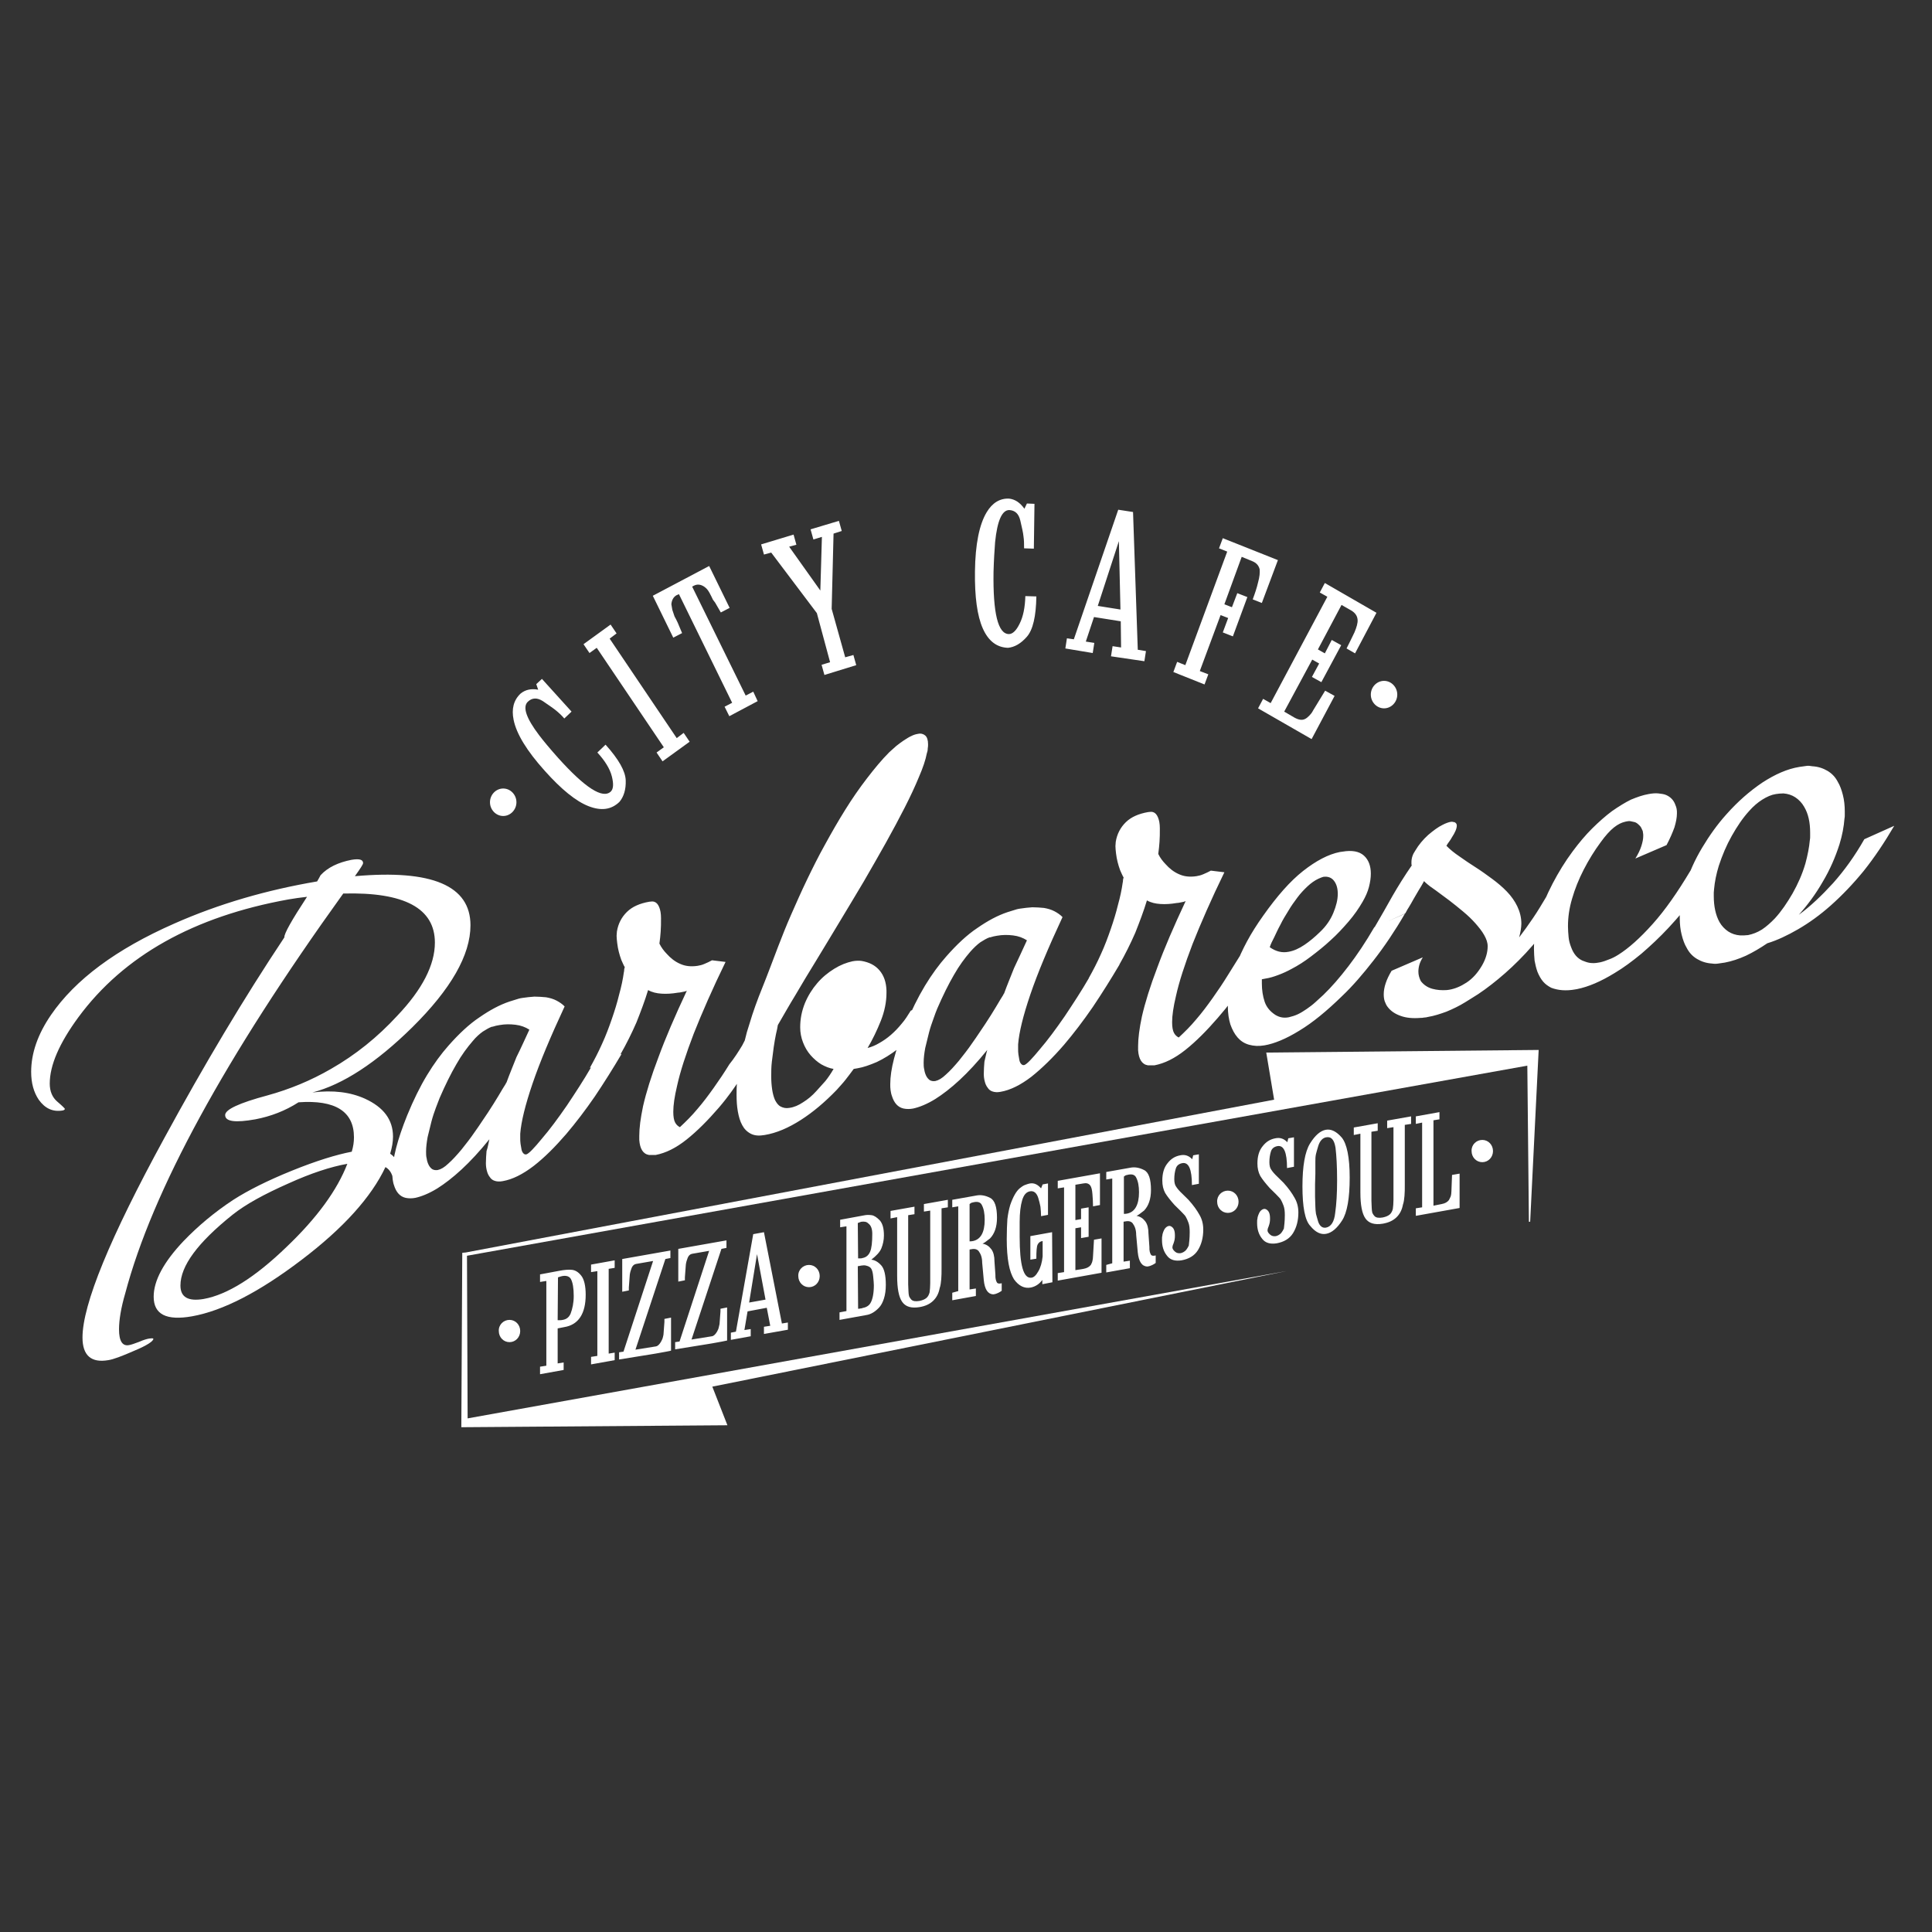 <svg width="124" height="124" viewBox="0 0 124 124" fill="none" xmlns="http://www.w3.org/2000/svg">
<rect x="0" y="0" width="124" height="124" fill="#333333" stroke="none"/>
<path d="M81.495 60.793C81.879 61.066 82.283 61.172 82.707 61.087C83.051 61.024 83.374 60.877 83.718 60.646C84.062 60.415 84.385 60.142 84.709 59.827C85.113 59.449 85.396 59.029 85.578 58.588C85.76 58.147 85.861 57.748 85.861 57.37C85.861 57.013 85.78 56.74 85.618 56.53C85.456 56.32 85.214 56.236 84.931 56.278C84.85 56.299 84.749 56.341 84.607 56.404C84.385 56.509 84.142 56.677 83.92 56.887C83.698 57.097 83.475 57.328 83.273 57.601C83.071 57.874 82.869 58.147 82.687 58.462C82.505 58.756 82.323 59.05 82.182 59.344C82.02 59.638 81.899 59.911 81.778 60.163C81.656 60.394 81.555 60.604 81.495 60.793ZM81.757 60.163C81.232 61.066 80.666 61.969 80.039 62.873C79.413 63.776 78.806 64.595 78.16 65.33C77.452 66.149 76.765 66.842 76.078 67.388C75.391 67.934 74.744 68.249 74.097 68.375C74.016 68.375 73.956 68.375 73.875 68.375C73.814 68.375 73.733 68.375 73.673 68.375C73.289 68.312 73.086 67.976 73.046 67.409V67.136C73.046 66.905 73.066 66.611 73.107 66.296C73.147 65.981 73.208 65.624 73.289 65.246C73.491 64.364 73.814 63.314 74.279 62.096C74.724 60.877 75.33 59.47 76.098 57.832C76.017 57.874 75.916 57.895 75.795 57.916C75.694 57.937 75.593 57.958 75.512 57.958C75.148 58.021 74.805 58.042 74.481 58.021C74.158 58 73.875 57.937 73.612 57.79C73.41 58.462 73.147 59.155 72.864 59.869C72.561 60.562 72.217 61.255 71.833 61.928L69.873 62.788C70.156 62.285 70.418 61.781 70.661 61.234C70.903 60.709 71.106 60.163 71.287 59.638C71.469 59.113 71.631 58.588 71.752 58.084C71.894 57.58 71.995 57.097 72.056 56.656C72.076 56.593 72.076 56.53 72.076 56.488C72.076 56.446 72.096 56.383 72.116 56.32C72.035 56.194 71.975 56.026 71.894 55.858C71.833 55.69 71.773 55.501 71.732 55.333C71.692 55.165 71.651 54.976 71.631 54.787C71.611 54.598 71.591 54.451 71.591 54.304L71.611 54.031C71.692 53.527 71.914 53.107 72.258 52.771C72.601 52.435 73.086 52.225 73.693 52.12C73.834 52.099 73.915 52.099 73.996 52.12C74.138 52.162 74.239 52.267 74.319 52.456C74.4 52.645 74.441 52.876 74.441 53.17C74.441 53.485 74.441 53.779 74.42 54.031C74.4 54.283 74.38 54.535 74.34 54.808C74.461 55.06 74.623 55.27 74.805 55.459C75.047 55.732 75.33 55.963 75.674 56.11C75.997 56.257 76.361 56.299 76.785 56.236C76.927 56.215 77.088 56.173 77.23 56.11C77.392 56.047 77.553 55.963 77.715 55.879L78.584 55.984C77.735 57.727 77.068 59.26 76.543 60.583C76.037 61.907 75.674 63.02 75.472 63.944C75.391 64.28 75.33 64.595 75.29 64.868C75.249 65.141 75.229 65.393 75.229 65.603C75.229 65.918 75.269 66.149 75.35 66.296C75.431 66.443 75.532 66.527 75.653 66.59C76.037 66.233 76.421 65.855 76.785 65.414C77.149 64.994 77.493 64.532 77.836 64.049C78.18 63.566 78.503 63.083 78.827 62.557C79.15 62.032 79.474 61.529 79.797 61.003L81.757 60.163ZM65.911 60.352C65.648 60.184 65.365 60.079 65.022 60.037C64.678 59.995 64.335 59.995 63.991 60.058C63.91 60.079 63.849 60.079 63.769 60.1C63.688 60.121 63.627 60.142 63.546 60.163H63.506C63.324 60.226 63.122 60.352 62.92 60.478C62.718 60.625 62.495 60.835 62.273 61.087C61.929 61.486 61.566 61.969 61.222 62.578C60.878 63.167 60.514 63.902 60.151 64.742C60.09 64.889 60.009 65.099 59.908 65.393C59.807 65.666 59.706 65.96 59.625 66.275C59.544 66.59 59.463 66.926 59.383 67.262C59.322 67.598 59.282 67.913 59.282 68.207C59.282 68.354 59.282 68.501 59.322 68.648C59.342 68.795 59.383 68.921 59.443 69.047C59.504 69.173 59.585 69.257 59.666 69.32C59.767 69.383 59.888 69.404 60.029 69.383C60.231 69.341 60.454 69.215 60.717 68.963C60.979 68.732 61.262 68.417 61.545 68.081C61.828 67.724 62.131 67.346 62.414 66.926C62.718 66.506 62.98 66.086 63.243 65.708C63.506 65.309 63.728 64.952 63.93 64.616C64.132 64.28 64.274 64.028 64.375 63.881C64.395 63.839 64.415 63.818 64.415 63.797C64.436 63.776 64.456 63.755 64.456 63.734C64.638 63.23 64.86 62.705 65.082 62.138C65.365 61.55 65.628 60.961 65.911 60.352ZM88.225 59.512C88.63 58.819 89.014 58.147 89.377 57.496C89.741 56.866 90.146 56.215 90.61 55.543C90.59 55.501 90.59 55.48 90.59 55.438C90.59 55.396 90.59 55.375 90.59 55.333C90.59 55.081 90.671 54.829 90.833 54.598C91.055 54.22 91.338 53.884 91.662 53.59C91.985 53.317 92.288 53.086 92.591 52.939C92.793 52.834 92.975 52.771 93.097 52.75C93.157 52.75 93.198 52.729 93.238 52.75C93.278 52.75 93.319 52.771 93.359 52.771C93.44 52.813 93.501 52.876 93.501 52.981C93.501 53.17 93.4 53.422 93.177 53.758C93.137 53.842 93.076 53.926 93.016 54.01C92.955 54.094 92.894 54.178 92.834 54.283C93.056 54.514 93.339 54.745 93.683 54.976C94.006 55.207 94.35 55.438 94.713 55.669C95.077 55.9 95.421 56.152 95.765 56.404C96.108 56.656 96.432 56.929 96.715 57.223C96.998 57.517 97.22 57.832 97.382 58.168C97.543 58.504 97.644 58.882 97.644 59.281C97.644 59.428 97.624 59.554 97.604 59.701C97.584 59.848 97.543 59.995 97.503 60.163C97.806 59.764 98.109 59.344 98.392 58.924C98.695 58.483 98.978 58 99.281 57.496L101.262 56.635C100.737 57.517 100.211 58.336 99.645 59.092C99.079 59.848 98.513 60.541 97.927 61.172C97.341 61.801 96.755 62.347 96.169 62.831C95.583 63.314 95.017 63.734 94.451 64.07L94.046 64.322C93.642 64.574 93.238 64.763 92.834 64.931C92.43 65.078 92.046 65.204 91.662 65.267C91.581 65.288 91.48 65.309 91.399 65.309C91.318 65.33 91.237 65.33 91.176 65.33C90.671 65.372 90.247 65.33 89.903 65.204C89.539 65.078 89.256 64.889 89.054 64.616C88.973 64.511 88.933 64.406 88.872 64.259C88.832 64.133 88.811 63.986 88.811 63.818C88.811 63.377 88.973 62.873 89.317 62.306L91.318 61.444C91.217 61.612 91.136 61.781 91.096 61.928C91.055 62.075 91.035 62.221 91.035 62.368C91.035 62.578 91.096 62.788 91.197 62.977C91.379 63.209 91.621 63.377 91.924 63.461C92.227 63.545 92.531 63.566 92.854 63.545L93.016 63.524C93.379 63.461 93.743 63.314 94.127 63.062C94.511 62.809 94.835 62.453 95.118 61.969C95.36 61.55 95.482 61.13 95.482 60.73C95.482 60.499 95.401 60.268 95.259 60.016C95.118 59.764 94.916 59.512 94.693 59.26C94.471 59.008 94.208 58.756 93.905 58.504C93.602 58.252 93.319 58.021 93.016 57.79C92.713 57.559 92.43 57.349 92.167 57.16C91.884 56.971 91.662 56.803 91.48 56.635L91.399 56.551C91.298 56.74 91.176 56.95 91.055 57.139C90.934 57.328 90.833 57.538 90.712 57.727C90.61 57.916 90.509 58.084 90.408 58.252C90.307 58.399 90.247 58.546 90.186 58.63L88.225 59.512ZM110.479 54.997C109.954 55.879 109.428 56.698 108.842 57.454C108.276 58.21 107.69 58.903 107.104 59.533C106.518 60.163 105.931 60.709 105.345 61.214C104.759 61.697 104.193 62.117 103.627 62.453C102.738 62.998 101.949 63.335 101.222 63.482L101.101 63.503C100.514 63.608 100.009 63.566 99.564 63.398C99.362 63.293 99.18 63.167 99.039 62.999C98.897 62.831 98.776 62.62 98.675 62.368C98.594 62.138 98.534 61.886 98.493 61.654C98.473 61.403 98.453 61.151 98.453 60.898C98.453 60.583 98.473 60.268 98.534 59.932C98.574 59.596 98.655 59.26 98.756 58.924C98.958 58.189 99.261 57.454 99.645 56.719C100.029 55.984 100.454 55.291 100.939 54.64C101.343 54.094 101.768 53.59 102.192 53.17C102.617 52.75 103.041 52.372 103.466 52.057C103.89 51.763 104.294 51.511 104.678 51.322C105.083 51.154 105.446 51.028 105.81 50.965C106.033 50.923 106.255 50.902 106.437 50.923C106.619 50.944 106.801 50.965 106.942 51.028C107.225 51.154 107.427 51.364 107.528 51.658C107.569 51.742 107.589 51.826 107.609 51.91C107.629 51.994 107.629 52.099 107.629 52.204C107.629 52.477 107.569 52.771 107.468 53.107C107.346 53.443 107.185 53.821 106.962 54.241L104.961 55.102C105.143 54.808 105.264 54.556 105.345 54.304C105.426 54.052 105.467 53.842 105.467 53.653C105.467 53.569 105.467 53.506 105.446 53.422C105.446 53.359 105.426 53.296 105.386 53.233C105.345 53.128 105.285 53.023 105.204 52.96C105.123 52.876 105.042 52.813 104.941 52.771C104.86 52.75 104.759 52.729 104.658 52.708C104.557 52.687 104.456 52.708 104.355 52.729L104.274 52.75C104.092 52.792 103.85 52.897 103.587 53.107C103.324 53.317 103.041 53.632 102.738 54.052C102.334 54.598 101.97 55.186 101.646 55.816C101.323 56.446 101.08 57.055 100.898 57.685C100.716 58.294 100.636 58.882 100.636 59.449C100.636 59.68 100.656 59.911 100.676 60.142C100.696 60.373 100.757 60.583 100.838 60.793C100.999 61.234 101.242 61.508 101.565 61.654C101.727 61.718 101.889 61.781 102.051 61.801C102.212 61.822 102.394 61.822 102.596 61.781L102.718 61.76C102.9 61.718 103.082 61.654 103.284 61.571C103.466 61.508 103.668 61.403 103.87 61.276C104.537 60.856 105.265 60.205 106.073 59.302C106.881 58.399 107.67 57.265 108.498 55.879L110.479 54.997ZM82.91 62.179C82.606 62.347 82.323 62.474 82.04 62.578C81.757 62.684 81.495 62.767 81.212 62.809L80.989 62.852V63.125C80.989 63.545 81.05 63.944 81.171 64.301C81.293 64.658 81.535 64.931 81.859 65.141C82.141 65.309 82.424 65.351 82.728 65.288C82.91 65.246 83.112 65.183 83.294 65.099C83.475 65.015 83.678 64.889 83.86 64.763C84.041 64.637 84.244 64.49 84.425 64.322C84.607 64.154 84.769 64.007 84.931 63.86C85.456 63.356 86.002 62.725 86.548 62.011C87.094 61.297 87.659 60.457 88.205 59.512L90.166 58.651C89.519 59.764 88.852 60.751 88.165 61.633C87.478 62.516 86.811 63.293 86.123 63.944C85.153 64.889 84.264 65.624 83.395 66.149C82.546 66.674 81.778 66.989 81.151 67.094C80.787 67.157 80.464 67.136 80.161 67.052C79.858 66.968 79.615 66.8 79.433 66.59C79.231 66.359 79.09 66.086 78.968 65.75C78.867 65.414 78.806 65.036 78.806 64.595C78.806 64.217 78.847 63.797 78.928 63.356C79.009 62.914 79.15 62.453 79.332 61.949C79.514 61.465 79.757 60.94 80.039 60.415C80.322 59.89 80.666 59.344 81.07 58.777C81.96 57.517 82.808 56.551 83.637 55.9C84.466 55.249 85.254 54.829 86.002 54.682L86.164 54.661C86.77 54.556 87.235 54.64 87.538 54.913C87.841 55.186 87.983 55.585 87.983 56.068C87.983 56.341 87.942 56.614 87.862 56.929C87.781 57.244 87.639 57.559 87.457 57.874C87.215 58.294 86.912 58.735 86.548 59.155C86.184 59.575 85.82 59.974 85.396 60.352C84.991 60.73 84.567 61.066 84.122 61.403C83.738 61.697 83.314 61.969 82.91 62.179ZM47.639 67.094L47.801 66.779C47.882 66.422 47.983 66.065 48.104 65.708C48.327 64.952 48.609 64.175 48.933 63.377C49.256 62.578 49.58 61.697 49.943 60.751C50.186 60.121 50.449 59.449 50.772 58.714C51.096 57.979 51.419 57.244 51.783 56.488C52.147 55.732 52.531 54.955 52.955 54.199C53.38 53.422 53.804 52.687 54.249 51.973C54.693 51.259 55.158 50.587 55.643 49.957C56.128 49.327 56.593 48.76 57.078 48.277C57.22 48.151 57.361 48.025 57.523 47.878C57.685 47.752 57.846 47.626 58.008 47.521C58.17 47.416 58.331 47.311 58.473 47.248C58.635 47.164 58.776 47.122 58.918 47.101C59.1 47.059 59.261 47.101 59.383 47.206C59.504 47.311 59.565 47.5 59.565 47.773C59.565 47.836 59.565 47.941 59.544 48.046C59.544 48.151 59.524 48.256 59.484 48.361C59.403 48.781 59.241 49.264 58.978 49.873C58.736 50.461 58.433 51.112 58.069 51.826C57.705 52.54 57.301 53.296 56.856 54.094C56.411 54.892 55.926 55.732 55.441 56.572C54.936 57.412 54.431 58.273 53.905 59.134C53.38 59.995 52.874 60.856 52.369 61.675C51.904 62.431 51.459 63.167 51.055 63.86C50.631 64.553 50.267 65.204 49.923 65.792C49.903 65.939 49.863 66.128 49.802 66.38C49.761 66.611 49.701 66.884 49.66 67.199C49.62 67.493 49.58 67.808 49.539 68.144C49.499 68.48 49.499 68.795 49.499 69.089C49.499 69.383 49.519 69.656 49.559 69.929C49.6 70.202 49.66 70.412 49.741 70.601C49.842 70.79 49.943 70.937 50.105 71.021C50.267 71.105 50.449 71.147 50.671 71.105C50.974 71.063 51.257 70.937 51.54 70.748C51.843 70.559 52.126 70.328 52.389 70.034C52.49 69.929 52.591 69.803 52.692 69.698C52.793 69.593 52.874 69.488 52.975 69.383C53.056 69.278 53.157 69.152 53.238 69.026C53.319 68.9 53.42 68.753 53.501 68.606C53.238 68.564 52.975 68.459 52.712 68.312C52.47 68.165 52.227 67.955 52.025 67.724C51.823 67.493 51.661 67.22 51.54 66.905C51.419 66.59 51.358 66.275 51.358 65.939C51.358 65.393 51.459 64.889 51.661 64.385C51.864 63.902 52.126 63.482 52.45 63.104C52.773 62.725 53.137 62.431 53.541 62.179C53.946 61.928 54.33 61.781 54.714 61.697C54.936 61.654 55.138 61.654 55.3 61.675C55.785 61.76 56.169 61.949 56.452 62.285C56.735 62.62 56.876 63.041 56.896 63.566V63.734C56.896 64.301 56.775 64.91 56.533 65.519C56.29 66.128 56.007 66.716 55.684 67.262C55.926 67.199 56.189 67.094 56.432 66.947C56.694 66.8 56.937 66.632 57.179 66.422C57.422 66.212 57.644 65.981 57.867 65.708C58.089 65.456 58.271 65.162 58.453 64.868L60.413 64.007C59.969 64.763 59.504 65.414 59.039 65.96C58.574 66.506 58.089 66.947 57.624 67.325C57.159 67.682 56.715 67.955 56.27 68.165C55.825 68.354 55.421 68.501 55.037 68.564L54.794 68.606C54.612 68.858 54.431 69.089 54.269 69.299C54.107 69.509 53.905 69.719 53.703 69.95C52.955 70.727 52.187 71.378 51.399 71.882C50.61 72.386 49.842 72.722 49.074 72.848C48.711 72.911 48.428 72.89 48.185 72.764C47.942 72.638 47.761 72.449 47.639 72.218C47.498 71.966 47.417 71.672 47.356 71.336C47.296 71 47.275 70.643 47.275 70.286C47.275 70.034 47.275 69.761 47.296 69.509H47.316V69.53C47.174 69.74 46.79 70.328 46.144 71.084C45.436 71.903 44.749 72.596 44.062 73.142C43.374 73.688 42.728 74.003 42.081 74.129C42 74.129 41.939 74.129 41.858 74.129C41.798 74.129 41.717 74.129 41.656 74.129C41.272 74.066 41.07 73.73 41.03 73.163V72.89C41.03 72.659 41.05 72.365 41.09 72.05C41.131 71.735 41.191 71.399 41.272 71C41.474 70.118 41.798 69.068 42.263 67.85C42.708 66.632 43.314 65.225 44.082 63.587C44.001 63.629 43.9 63.65 43.779 63.671C43.678 63.692 43.577 63.713 43.496 63.713C43.132 63.776 42.788 63.797 42.465 63.776C42.142 63.755 41.858 63.692 41.596 63.545C41.394 64.217 41.131 64.91 40.848 65.624C40.545 66.317 40.201 67.01 39.817 67.682L37.856 68.543C38.139 68.039 38.402 67.535 38.645 66.989C38.887 66.464 39.09 65.918 39.271 65.393C39.453 64.868 39.615 64.343 39.736 63.839C39.878 63.335 39.979 62.852 40.039 62.41C40.06 62.347 40.06 62.285 40.06 62.242C40.06 62.2 40.08 62.138 40.1 62.075C40.019 61.949 39.959 61.781 39.878 61.612C39.817 61.444 39.757 61.255 39.716 61.087C39.676 60.919 39.635 60.73 39.615 60.541C39.595 60.352 39.575 60.205 39.575 60.058L39.595 59.785C39.676 59.281 39.898 58.861 40.242 58.525C40.585 58.189 41.07 57.979 41.677 57.874C41.818 57.853 41.899 57.853 41.98 57.874C42.121 57.916 42.222 58.021 42.303 58.21C42.384 58.399 42.425 58.63 42.425 58.924C42.425 59.239 42.425 59.533 42.404 59.785C42.384 60.037 42.364 60.289 42.323 60.562C42.445 60.814 42.606 61.024 42.788 61.214C43.031 61.486 43.314 61.718 43.657 61.864C43.981 62.011 44.345 62.053 44.769 61.99C44.911 61.969 45.072 61.928 45.214 61.864C45.376 61.801 45.537 61.718 45.699 61.633L46.568 61.739C45.719 63.482 45.052 65.015 44.527 66.338C44.021 67.661 43.657 68.774 43.455 69.698C43.374 70.034 43.314 70.349 43.273 70.622C43.233 70.895 43.213 71.147 43.213 71.357C43.213 71.672 43.253 71.903 43.334 72.05C43.415 72.197 43.516 72.281 43.637 72.344C44.021 71.987 44.405 71.609 44.769 71.168C45.133 70.748 45.477 70.286 45.82 69.803C46.164 69.32 46.487 68.837 46.81 68.312C47.134 67.913 47.397 67.493 47.639 67.094ZM33.976 66.086C33.713 65.918 33.43 65.813 33.086 65.771C32.743 65.729 32.399 65.729 32.056 65.792C31.975 65.813 31.914 65.813 31.833 65.834C31.752 65.855 31.692 65.876 31.611 65.897H31.57C31.389 65.96 31.186 66.086 30.984 66.212C30.782 66.359 30.56 66.548 30.338 66.821C29.994 67.22 29.63 67.703 29.287 68.312C28.943 68.9 28.579 69.635 28.215 70.475C28.155 70.622 28.074 70.832 27.973 71.105C27.872 71.378 27.771 71.672 27.69 71.987C27.609 72.302 27.528 72.638 27.447 72.974C27.387 73.31 27.346 73.625 27.346 73.919C27.346 74.066 27.346 74.213 27.387 74.36C27.407 74.507 27.447 74.633 27.508 74.759C27.569 74.885 27.649 74.969 27.73 75.032C27.831 75.095 27.953 75.116 28.094 75.095C28.296 75.053 28.518 74.927 28.781 74.675C29.044 74.444 29.327 74.129 29.61 73.793C29.893 73.436 30.196 73.058 30.479 72.638C30.782 72.218 31.045 71.798 31.308 71.42C31.57 71.021 31.793 70.664 31.995 70.328C32.197 69.992 32.339 69.74 32.44 69.593C32.46 69.551 32.48 69.53 32.48 69.509C32.5 69.488 32.52 69.467 32.52 69.446C32.702 68.942 32.925 68.417 33.147 67.85C33.43 67.283 33.693 66.695 33.976 66.086ZM22.293 74.696C21.222 74.885 19.948 75.305 18.513 75.956C16.997 76.628 15.785 77.279 14.916 77.972C12.692 79.757 11.581 81.249 11.581 82.509C11.581 83.265 12.086 83.538 13.076 83.37C14.592 83.097 16.371 81.984 18.392 80.03C20.353 78.161 21.646 76.376 22.293 74.696ZM25.709 75.41C25.709 75.893 25.608 76.166 25.406 76.208C25.325 76.229 25.285 76.124 25.264 75.893C25.224 75.41 25.042 75.074 24.739 74.906C23.829 76.838 22.03 78.833 19.342 80.871C16.634 82.929 14.309 84.126 12.329 84.483C10.671 84.777 9.863 84.357 9.863 83.223C9.863 82.194 10.509 80.996 11.783 79.652C12.713 78.686 13.764 77.804 14.976 77.006C15.926 76.397 17.179 75.767 18.736 75.137C20.292 74.507 21.586 74.108 22.576 73.919C22.677 73.583 22.718 73.289 22.718 72.995C22.718 71.336 21.525 70.58 19.16 70.748C18.311 71.294 17.381 71.651 16.391 71.84C15.098 72.071 14.451 71.987 14.451 71.567C14.451 71.21 15.36 70.79 17.159 70.307C18.614 69.908 19.969 69.341 21.242 68.606C22.819 67.703 24.233 66.569 25.507 65.183C27.104 63.503 27.912 61.928 27.912 60.499C27.912 58.294 25.951 57.244 22.03 57.349C14.431 67.913 9.782 76.439 8.043 82.992C7.76 83.958 7.639 84.735 7.639 85.323C7.639 86.079 7.862 86.415 8.286 86.331C8.427 86.31 8.65 86.226 8.933 86.121C9.216 85.995 9.438 85.932 9.58 85.911C9.761 85.89 9.842 85.89 9.842 85.932C9.842 86.079 9.438 86.352 8.63 86.688C7.821 87.045 7.255 87.255 6.952 87.297C5.861 87.486 5.295 87.003 5.295 85.848C5.295 83.727 7.053 79.442 10.55 73.037C13.097 68.354 15.664 64.049 18.251 60.163C18.23 59.932 18.715 59.071 19.706 57.559C19.302 57.601 18.898 57.664 18.513 57.727C12.45 58.819 7.942 61.34 5.032 65.288C3.799 66.968 3.193 68.375 3.193 69.551C3.193 70.034 3.354 70.433 3.678 70.706C4.001 70.979 4.163 71.147 4.163 71.168C4.163 71.21 4.122 71.252 4.021 71.273C3.395 71.378 2.889 71.147 2.485 70.58C2.162 70.097 2 69.509 2 68.795C2 67.598 2.424 66.38 3.273 65.141C4.83 62.873 7.457 60.919 11.176 59.281C14.067 58 17.139 57.118 20.353 56.572C20.434 56.446 20.494 56.32 20.575 56.173C21.04 55.669 21.707 55.354 22.556 55.186C23.061 55.102 23.304 55.165 23.304 55.396C23.304 55.48 23.122 55.753 22.778 56.236C27.73 55.795 30.196 56.845 30.196 59.386C30.196 61.297 28.943 63.482 26.457 65.939C24.132 68.228 21.99 69.614 20.05 70.118C21.384 69.95 22.495 70.097 23.425 70.517C24.617 71.063 25.224 71.861 25.224 72.953C25.224 73.289 25.163 73.646 25.042 74.045C25.487 74.36 25.709 74.801 25.709 75.41ZM31.409 73.121C30.782 73.898 30.176 74.549 29.63 75.053C29.064 75.578 28.539 75.977 28.074 76.271C27.528 76.607 27.043 76.796 26.659 76.88C26.437 76.922 26.235 76.922 26.032 76.88C25.669 76.796 25.426 76.523 25.285 76.061C25.244 75.956 25.224 75.83 25.204 75.704C25.183 75.578 25.183 75.452 25.183 75.305C25.183 74.381 25.507 73.142 26.133 71.588C26.538 70.601 26.962 69.74 27.407 69.005C27.852 68.27 28.316 67.64 28.781 67.115C29.448 66.359 30.115 65.729 30.782 65.288C31.449 64.826 32.076 64.49 32.702 64.28C32.844 64.238 32.965 64.196 33.107 64.154C33.228 64.112 33.369 64.07 33.531 64.049C33.794 64.007 34.036 63.986 34.299 63.965C34.562 63.965 34.804 63.986 35.047 64.007C35.29 64.049 35.512 64.112 35.714 64.217C35.916 64.322 36.098 64.448 36.239 64.595C35.33 66.548 34.643 68.186 34.178 69.551C33.713 70.916 33.45 71.987 33.39 72.764C33.39 72.806 33.39 72.848 33.39 72.89C33.39 72.932 33.39 72.995 33.39 73.058C33.39 73.163 33.39 73.289 33.41 73.415C33.43 73.541 33.45 73.646 33.471 73.772C33.491 73.877 33.531 73.961 33.592 74.024C33.652 74.087 33.713 74.108 33.794 74.087C33.855 74.066 33.976 73.982 34.158 73.793C34.34 73.604 34.542 73.373 34.764 73.1C35.29 72.491 35.815 71.777 36.381 70.958C36.927 70.139 37.452 69.341 37.937 68.501L39.898 67.64C39.352 68.564 38.786 69.467 38.18 70.37C37.574 71.252 36.947 72.071 36.341 72.785C35.633 73.604 34.946 74.297 34.239 74.843C33.551 75.368 32.884 75.704 32.258 75.809C32.056 75.851 31.874 75.83 31.752 75.788C31.611 75.746 31.51 75.662 31.429 75.536C31.348 75.431 31.288 75.305 31.247 75.137C31.207 74.99 31.186 74.822 31.186 74.654C31.186 74.381 31.207 74.129 31.227 73.877C31.308 73.646 31.348 73.394 31.409 73.121ZM113.976 50.965C113.693 51.007 113.41 51.133 113.107 51.322C112.804 51.511 112.521 51.763 112.278 52.036C111.854 52.498 111.49 53.044 111.146 53.653C110.803 54.262 110.54 54.892 110.318 55.564C110.156 56.089 110.055 56.593 110.014 57.055C110.014 57.139 109.994 57.202 109.994 57.286C109.994 57.37 109.994 57.433 109.994 57.517C109.994 58.168 110.115 58.735 110.358 59.176C110.499 59.428 110.702 59.638 110.924 59.785C111.146 59.932 111.409 60.016 111.692 60.037C111.874 60.037 112.036 60.037 112.197 60.016C112.5 59.953 112.783 59.848 113.087 59.659C113.37 59.47 113.653 59.218 113.915 58.945C114.34 58.483 114.704 57.937 115.047 57.349C115.391 56.74 115.674 56.11 115.876 55.417C116.017 54.892 116.118 54.388 116.159 53.926C116.179 53.842 116.179 53.758 116.179 53.674C116.179 53.59 116.179 53.506 116.179 53.443C116.179 52.771 116.058 52.225 115.795 51.784C115.654 51.532 115.451 51.322 115.229 51.175C115.007 51.028 114.744 50.944 114.461 50.923C114.279 50.923 114.117 50.944 113.976 50.965ZM121.576 53.002C120.949 54.073 120.302 55.039 119.615 55.9C118.928 56.74 118.221 57.475 117.513 58.105C116.806 58.735 116.098 59.239 115.411 59.638C114.724 60.037 114.057 60.352 113.43 60.541C112.965 60.856 112.5 61.13 112.056 61.34C111.591 61.55 111.146 61.697 110.702 61.781C110.56 61.801 110.398 61.822 110.277 61.843C110.156 61.864 110.014 61.864 109.893 61.843C109.529 61.822 109.206 61.718 108.923 61.55C108.64 61.382 108.418 61.151 108.256 60.835C108.114 60.604 108.013 60.31 107.933 59.995C107.852 59.68 107.811 59.323 107.811 58.924C107.811 58.84 107.811 58.777 107.811 58.693C107.811 58.609 107.811 58.525 107.831 58.462C107.852 58.21 107.892 57.937 107.953 57.664C108.013 57.391 108.094 57.097 108.175 56.803C108.418 55.984 108.781 55.186 109.246 54.409C109.711 53.632 110.217 52.918 110.803 52.267C111.53 51.448 112.298 50.776 113.107 50.23C113.915 49.705 114.704 49.348 115.492 49.222C115.654 49.201 115.795 49.18 115.937 49.159C116.058 49.138 116.199 49.159 116.321 49.18C116.684 49.201 117.008 49.306 117.291 49.474C117.574 49.642 117.796 49.873 117.958 50.188C118.099 50.419 118.2 50.713 118.281 51.028C118.362 51.343 118.402 51.7 118.402 52.078C118.402 52.162 118.402 52.225 118.402 52.309C118.402 52.393 118.402 52.456 118.382 52.54C118.342 53.065 118.241 53.611 118.059 54.199C117.796 55.018 117.452 55.816 116.988 56.593C116.543 57.37 116.017 58.084 115.451 58.714C116.199 58.168 116.927 57.475 117.655 56.677C118.382 55.858 119.049 54.934 119.656 53.863L121.576 53.002ZM63.364 67.388C62.738 68.165 62.131 68.816 61.586 69.32C61.02 69.845 60.494 70.244 60.029 70.538C59.484 70.874 58.998 71.063 58.614 71.147C58.392 71.189 58.19 71.189 57.988 71.147C57.624 71.063 57.382 70.79 57.24 70.328C57.2 70.223 57.179 70.097 57.159 69.971C57.139 69.845 57.139 69.719 57.139 69.572C57.139 68.648 57.462 67.409 58.089 65.855C58.493 64.868 58.918 64.007 59.362 63.272C59.807 62.536 60.272 61.907 60.737 61.382C61.404 60.625 62.071 59.995 62.738 59.554C63.405 59.092 64.031 58.756 64.658 58.546C64.799 58.504 64.921 58.462 65.062 58.42C65.183 58.378 65.325 58.336 65.487 58.315C65.749 58.273 65.992 58.252 66.255 58.231C66.517 58.231 66.76 58.252 67.003 58.273C67.245 58.315 67.467 58.378 67.67 58.483C67.872 58.588 68.054 58.714 68.195 58.861C67.285 60.814 66.598 62.453 66.133 63.818C65.668 65.183 65.406 66.254 65.345 67.031C65.345 67.073 65.345 67.115 65.345 67.157C65.345 67.199 65.345 67.262 65.345 67.325C65.345 67.43 65.345 67.556 65.365 67.682C65.386 67.808 65.406 67.913 65.426 68.039C65.446 68.144 65.487 68.228 65.547 68.291C65.608 68.354 65.669 68.375 65.749 68.354C65.81 68.333 65.931 68.249 66.113 68.06C66.295 67.871 66.497 67.64 66.72 67.367C67.245 66.758 67.771 66.044 68.337 65.225C68.882 64.406 69.408 63.608 69.893 62.767L71.853 61.907C71.308 62.831 70.742 63.734 70.135 64.637C69.529 65.519 68.903 66.338 68.296 67.052C67.589 67.871 66.881 68.564 66.194 69.11C65.507 69.635 64.84 69.971 64.213 70.076C64.011 70.118 63.829 70.097 63.708 70.055C63.566 70.013 63.465 69.929 63.385 69.803C63.304 69.698 63.243 69.572 63.203 69.404C63.162 69.257 63.142 69.089 63.142 68.921C63.142 68.648 63.162 68.396 63.182 68.144C63.243 67.913 63.283 67.661 63.364 67.388Z" fill="white"/>
<path d="M29.669 80.408L30.114 80.366L29.892 80.387L81.776 70.58L81.271 67.556L98.755 67.388L98.209 78.413H98.128L98.027 68.396L29.972 80.597L30.013 91.035L82.544 81.584L45.718 88.998L46.688 91.476L29.609 91.602L29.669 80.408Z" fill="white"/>
<path d="M90.871 72.134V71.651L92.387 71.378V71.84L92.003 71.903V77.384L92.528 77.279C92.751 77.237 92.892 77.153 92.993 77.027C93.033 76.943 93.074 76.88 93.114 76.775C93.135 76.691 93.155 76.586 93.155 76.46L93.195 75.41L93.68 75.326V77.531L90.871 78.035V77.552L91.275 77.489V72.05L90.871 72.134ZM88.021 72.638V76.418C88.021 76.67 88.021 76.901 88.021 77.069C88.021 77.237 88.041 77.405 88.041 77.552C88.041 77.657 88.061 77.762 88.081 77.846C88.122 77.93 88.162 77.993 88.223 78.056C88.324 78.161 88.506 78.182 88.748 78.14C88.951 78.098 89.092 78.035 89.193 77.951C89.294 77.867 89.355 77.741 89.395 77.594C89.415 77.447 89.436 77.237 89.436 77.006V76.166V72.344L89.031 72.407V71.924L90.567 71.651V72.134L90.163 72.197V76.019C90.163 76.292 90.163 76.544 90.143 76.754C90.123 76.964 90.103 77.153 90.042 77.321C89.981 77.657 89.84 77.93 89.618 78.14C89.395 78.35 89.112 78.476 88.748 78.539C88.223 78.623 87.859 78.518 87.637 78.203C87.414 77.888 87.313 77.321 87.313 76.544V72.764L86.889 72.848V72.365L88.425 72.092V72.575L88.021 72.638ZM84.403 76.019C84.403 76.313 84.403 76.586 84.403 76.796C84.403 77.027 84.423 77.237 84.423 77.447C84.423 77.594 84.443 77.762 84.463 77.909C84.504 78.056 84.544 78.224 84.605 78.413C84.706 78.707 84.888 78.833 85.11 78.791C85.434 78.728 85.636 78.413 85.696 77.846C85.777 77.279 85.818 76.586 85.818 75.746C85.818 74.864 85.777 74.171 85.717 73.667C85.636 73.163 85.454 72.932 85.11 72.995C84.888 73.037 84.706 73.226 84.605 73.562C84.544 73.751 84.504 73.919 84.463 74.066C84.423 74.234 84.423 74.402 84.423 74.57C84.423 74.843 84.423 75.095 84.423 75.326C84.423 75.578 84.403 75.788 84.403 76.019ZM83.594 76.145C83.594 74.843 83.756 73.919 84.079 73.394C84.403 72.869 84.746 72.575 85.09 72.512C85.434 72.449 85.777 72.617 86.121 73.016C86.444 73.415 86.626 74.276 86.626 75.578C86.626 76.901 86.465 77.825 86.141 78.329C85.818 78.833 85.474 79.127 85.11 79.19C84.767 79.253 84.423 79.085 84.1 78.686C83.756 78.329 83.594 77.468 83.594 76.145ZM82.463 77.993C82.463 77.741 82.442 77.552 82.382 77.384C82.321 77.216 82.26 77.09 82.2 76.985C82.18 76.943 82.119 76.88 82.018 76.775C81.917 76.67 81.876 76.628 81.876 76.628L81.492 76.25C81.23 75.956 81.027 75.704 80.886 75.473C80.765 75.242 80.704 74.99 80.704 74.675C80.704 74.234 80.805 73.856 81.027 73.583C81.25 73.289 81.513 73.121 81.856 73.058C82.159 72.995 82.402 73.079 82.624 73.31L82.685 73.058L83.049 72.995V74.885L82.604 74.969C82.604 73.961 82.402 73.478 81.977 73.562C81.775 73.604 81.634 73.709 81.573 73.898C81.513 74.087 81.472 74.318 81.472 74.591C81.472 74.801 81.513 74.969 81.593 75.074C81.674 75.2 81.796 75.347 81.998 75.536L82.382 75.914C82.705 76.271 82.927 76.586 83.089 76.88C83.251 77.153 83.332 77.468 83.332 77.825C83.332 78.35 83.21 78.791 82.988 79.148C82.766 79.505 82.402 79.715 81.937 79.799C81.533 79.862 81.209 79.778 81.007 79.505C80.785 79.232 80.684 78.896 80.684 78.497C80.684 78.371 80.684 78.287 80.704 78.224C80.704 78.161 80.724 78.077 80.765 77.972C80.805 77.867 80.846 77.783 80.906 77.72C80.967 77.657 81.027 77.615 81.108 77.594C81.209 77.573 81.29 77.615 81.391 77.72C81.472 77.825 81.513 77.972 81.513 78.182C81.513 78.287 81.513 78.371 81.492 78.476C81.472 78.56 81.452 78.644 81.411 78.749L81.391 78.791L81.371 78.854L81.351 78.959C81.351 79.064 81.411 79.148 81.533 79.253C81.634 79.337 81.755 79.358 81.897 79.337C81.957 79.316 82.038 79.295 82.119 79.232C82.2 79.19 82.301 79.064 82.402 78.854C82.422 78.686 82.463 78.392 82.463 77.993ZM76.358 79.085C76.358 78.833 76.338 78.644 76.278 78.476C76.217 78.308 76.156 78.182 76.096 78.077C76.075 78.035 76.015 77.972 75.914 77.867C75.813 77.762 75.772 77.72 75.772 77.72L75.388 77.342C75.125 77.048 74.923 76.796 74.782 76.565C74.66 76.334 74.6 76.082 74.6 75.767C74.6 75.326 74.701 74.948 74.923 74.675C75.146 74.381 75.408 74.213 75.752 74.15C76.055 74.087 76.298 74.171 76.52 74.402L76.581 74.15L76.945 74.087V75.977L76.5 76.061C76.5 75.053 76.298 74.57 75.873 74.654C75.671 74.696 75.53 74.801 75.469 74.99C75.408 75.179 75.368 75.41 75.368 75.683C75.368 75.893 75.408 76.061 75.489 76.166C75.57 76.292 75.691 76.439 75.894 76.628L76.278 77.006C76.601 77.363 76.823 77.678 76.985 77.972C77.147 78.245 77.228 78.56 77.228 78.917C77.228 79.442 77.106 79.883 76.884 80.24C76.662 80.597 76.298 80.807 75.833 80.891C75.429 80.954 75.105 80.87 74.903 80.597C74.681 80.324 74.58 79.988 74.58 79.589C74.58 79.463 74.58 79.379 74.6 79.316C74.6 79.253 74.62 79.169 74.66 79.064C74.701 78.959 74.741 78.875 74.802 78.812C74.863 78.749 74.923 78.707 75.004 78.686C75.105 78.665 75.186 78.707 75.287 78.812C75.368 78.917 75.408 79.064 75.408 79.274C75.408 79.379 75.408 79.463 75.388 79.568C75.368 79.652 75.348 79.736 75.307 79.841L75.287 79.883L75.267 79.946L75.247 80.051C75.247 80.156 75.307 80.24 75.429 80.345C75.53 80.429 75.651 80.45 75.792 80.429C75.853 80.408 75.934 80.387 76.015 80.324C76.096 80.282 76.197 80.156 76.298 79.946C76.318 79.778 76.358 79.484 76.358 79.085ZM73.104 76.523C73.104 76.124 73.044 75.809 72.922 75.578C72.841 75.41 72.68 75.347 72.437 75.389C72.377 75.41 72.316 75.41 72.255 75.431C72.195 75.473 72.154 75.494 72.134 75.515V77.909C72.195 77.909 72.255 77.909 72.356 77.888C72.841 77.783 73.104 77.321 73.104 76.523ZM71.386 81.08V75.641L71.002 75.704V75.221L72.538 74.948C72.841 74.885 73.145 74.948 73.428 75.095C73.731 75.242 73.872 75.683 73.872 76.376C73.872 76.964 73.711 77.405 73.428 77.699L73.124 77.93C73.064 77.972 73.003 78.014 72.942 78.035C73.185 78.077 73.367 78.203 73.508 78.392C73.65 78.581 73.711 78.854 73.711 79.169L73.771 80.03C73.771 80.156 73.771 80.24 73.791 80.324C73.812 80.408 73.832 80.471 73.872 80.534C73.913 80.597 74.014 80.618 74.175 80.576V81.059C74.034 81.164 73.892 81.227 73.751 81.269C73.69 81.269 73.67 81.29 73.63 81.29C73.286 81.269 73.084 80.975 73.023 80.366L72.922 79.253C72.922 79.106 72.902 78.959 72.862 78.833C72.821 78.707 72.761 78.602 72.7 78.518C72.599 78.392 72.437 78.35 72.235 78.392C72.174 78.392 72.134 78.413 72.114 78.413V80.975L72.518 80.912V81.395L71.002 81.668V81.185L71.386 81.08ZM70.598 77.342L70.153 77.426C70.153 77.153 70.133 76.88 70.113 76.628C70.093 76.376 70.052 76.187 69.971 76.082C69.87 75.956 69.729 75.914 69.527 75.956L69.021 76.04V78.308L69.385 78.245V77.573L69.87 77.489V79.379L69.385 79.463V78.77L69.021 78.833V81.521L69.547 81.437C69.769 81.395 69.911 81.311 70.012 81.185C70.052 81.101 70.093 81.038 70.113 80.933C70.133 80.849 70.153 80.744 70.153 80.618L70.214 79.568L70.699 79.484V81.689L67.889 82.193V81.71L68.294 81.647V76.208L67.889 76.271V75.788L70.598 75.305V77.342ZM66.899 82.424V82.151C66.697 82.424 66.454 82.572 66.171 82.635C65.747 82.719 65.383 82.529 65.08 82.109C64.939 81.878 64.817 81.563 64.736 81.122C64.656 80.681 64.615 80.156 64.615 79.526C64.615 79.001 64.635 78.581 64.656 78.245C64.696 77.909 64.757 77.615 64.837 77.342C65.019 76.817 65.221 76.46 65.444 76.271C65.545 76.187 65.666 76.103 65.767 76.061C65.888 76.019 65.99 75.977 66.111 75.956C66.374 75.914 66.596 76.019 66.818 76.271L66.919 76.019L67.263 75.956V77.972L66.818 78.056C66.818 77.846 66.798 77.657 66.778 77.447C66.737 77.258 66.697 77.069 66.636 76.88C66.535 76.565 66.353 76.418 66.111 76.46C65.868 76.502 65.707 76.691 65.606 77.027C65.504 77.363 65.444 77.846 65.444 78.434V79.358C65.444 81.206 65.686 82.088 66.212 82.004C66.353 81.983 66.495 81.857 66.636 81.605C66.778 81.374 66.879 81.038 66.919 80.639V79.652C66.758 79.673 66.656 79.757 66.596 79.883C66.535 80.009 66.515 80.303 66.515 80.786L66.131 80.849V79.337L67.526 79.085L67.546 82.298L66.899 82.424ZM63.2 78.287C63.2 77.888 63.14 77.573 63.018 77.342C62.938 77.174 62.776 77.111 62.533 77.153C62.473 77.174 62.412 77.174 62.351 77.195C62.291 77.237 62.25 77.258 62.23 77.279V79.673C62.291 79.673 62.351 79.673 62.452 79.652C62.938 79.547 63.2 79.106 63.2 78.287ZM61.502 82.865V77.426L61.118 77.489V77.006L62.654 76.733C62.958 76.67 63.261 76.733 63.544 76.88C63.847 77.027 63.989 77.468 63.989 78.161C63.989 78.749 63.827 79.19 63.544 79.484L63.241 79.715C63.18 79.757 63.119 79.799 63.059 79.82C63.301 79.862 63.483 79.988 63.625 80.177C63.766 80.366 63.827 80.639 63.827 80.954L63.887 81.815C63.887 81.941 63.887 82.025 63.908 82.109C63.928 82.193 63.948 82.256 63.989 82.32C64.029 82.382 64.13 82.403 64.292 82.362V82.844C64.15 82.95 64.009 83.013 63.867 83.055C63.807 83.055 63.786 83.076 63.746 83.076C63.402 83.055 63.2 82.76 63.14 82.151L63.038 81.038C63.038 80.891 63.018 80.744 62.978 80.618C62.938 80.492 62.877 80.387 62.816 80.303C62.715 80.177 62.553 80.135 62.351 80.177C62.291 80.177 62.25 80.198 62.23 80.198V82.76L62.634 82.698V83.18L61.118 83.454V82.971L61.502 82.865ZM58.289 77.993V81.773C58.289 82.025 58.289 82.256 58.289 82.424C58.289 82.593 58.309 82.76 58.309 82.907C58.309 83.013 58.329 83.118 58.349 83.201C58.39 83.285 58.43 83.349 58.491 83.412C58.592 83.516 58.774 83.537 59.016 83.496C59.218 83.454 59.36 83.391 59.461 83.306C59.562 83.222 59.623 83.097 59.663 82.95C59.683 82.802 59.703 82.593 59.703 82.362V81.521V77.699L59.299 77.762V77.279L60.835 77.006V77.489L60.431 77.552V81.374C60.431 81.647 60.431 81.899 60.411 82.109C60.391 82.32 60.37 82.508 60.31 82.677C60.249 83.013 60.108 83.285 59.885 83.496C59.663 83.706 59.38 83.832 59.016 83.894C58.491 83.978 58.127 83.874 57.905 83.558C57.682 83.243 57.581 82.677 57.581 81.899V78.119L57.157 78.203V77.72L58.693 77.447V77.93L58.289 77.993ZM55.075 83.999C55.136 83.999 55.176 83.999 55.237 83.978C55.277 83.978 55.318 83.978 55.338 83.957C55.58 83.915 55.762 83.811 55.863 83.642C56.005 83.412 56.086 83.013 56.086 82.487C56.086 82.362 56.065 82.172 56.045 81.941C56.025 81.71 55.984 81.542 55.924 81.437C55.863 81.332 55.762 81.269 55.58 81.227C55.499 81.206 55.398 81.206 55.277 81.227C55.237 81.227 55.216 81.248 55.176 81.248C55.115 81.248 55.095 81.269 55.055 81.269L55.075 83.999ZM55.075 80.765C55.115 80.765 55.156 80.765 55.216 80.765C55.277 80.765 55.318 80.765 55.358 80.744C55.58 80.702 55.742 80.576 55.843 80.345C55.944 80.114 55.984 79.736 55.984 79.19C55.984 78.875 55.904 78.644 55.722 78.518C55.621 78.413 55.479 78.392 55.297 78.413C55.257 78.413 55.176 78.455 55.055 78.497L55.075 80.765ZM54.327 84.147V78.707L53.923 78.77V78.287L55.52 77.993C55.641 77.972 55.782 77.972 55.944 77.993C56.106 78.014 56.288 78.14 56.47 78.329C56.651 78.539 56.732 78.854 56.732 79.295C56.732 79.589 56.672 79.862 56.571 80.114C56.47 80.366 56.247 80.597 55.924 80.849C56.146 80.87 56.368 80.996 56.571 81.227C56.752 81.437 56.854 81.836 56.854 82.466C56.854 82.802 56.813 83.097 56.732 83.349C56.651 83.6 56.55 83.79 56.409 83.936C56.146 84.21 55.883 84.357 55.621 84.399L53.882 84.714V84.231L54.327 84.147ZM48.587 80.492L48.081 83.6L49.133 83.412L48.587 80.492ZM49.213 83.936L47.98 84.168L47.778 85.365L48.183 85.302V85.764L46.909 85.995V85.533L47.233 85.47L48.344 79.211L49.032 79.085L50.184 84.945L50.568 84.882V85.344L49.032 85.617V85.155L49.436 85.092L49.213 83.936ZM44.423 80.471C44.302 80.492 44.201 80.576 44.14 80.723C44.08 80.87 44.039 81.017 44.019 81.164L43.958 81.983V82.088V82.172L43.534 82.256V80.954V80.156L46.626 79.61V80.093L46.303 80.156L44.383 85.974L45.697 85.764C45.818 85.743 45.919 85.638 46.02 85.47C46.06 85.386 46.101 85.323 46.121 85.239C46.141 85.176 46.161 85.092 46.181 84.987L46.242 84.168V84.105V83.999L46.667 83.915V86.037C46.485 86.079 46.262 86.121 46.02 86.163C45.777 86.205 45.575 86.247 45.413 86.268L43.332 86.604V86.142L43.615 86.1L45.514 80.282L44.423 80.471ZM40.825 81.122C40.704 81.143 40.603 81.227 40.542 81.374C40.482 81.521 40.441 81.668 40.421 81.815L40.36 82.635V82.74V82.823L39.936 82.907V81.605V80.807L43.028 80.261V80.744L42.705 80.807L40.785 86.625L42.099 86.415C42.22 86.394 42.321 86.289 42.422 86.121C42.462 86.037 42.503 85.974 42.523 85.911C42.543 85.848 42.564 85.764 42.584 85.659L42.644 84.84V84.756V84.651L43.069 84.567V86.688C42.887 86.73 42.665 86.772 42.422 86.814C42.179 86.856 41.977 86.898 41.816 86.919L39.734 87.255V86.793L40.017 86.751L41.917 80.933L40.825 81.122ZM38.339 87.024V81.584L37.935 81.647V81.164L39.451 80.891V81.374L39.067 81.437V86.877L39.451 86.814V87.297L37.935 87.57V87.087L38.339 87.024ZM35.792 84.735C35.914 84.735 36.035 84.735 36.116 84.714C36.358 84.672 36.52 84.546 36.621 84.315C36.742 83.999 36.823 83.621 36.823 83.18C36.823 82.677 36.763 82.32 36.641 82.088C36.54 81.92 36.358 81.857 36.096 81.899C36.015 81.92 35.914 81.941 35.813 81.983L35.792 84.735ZM35.792 85.26V87.507L36.176 87.444V87.927L34.661 88.2V87.717L35.065 87.654V82.214L34.661 82.278V81.794L35.894 81.563C36.217 81.5 36.5 81.479 36.702 81.5C36.924 81.521 37.127 81.647 37.308 81.878C37.49 82.109 37.591 82.529 37.591 83.097C37.591 84.315 37.127 85.029 36.217 85.176L35.792 85.26Z" fill="white"/>
<path d="M32.701 84.713C33.085 84.713 33.388 85.029 33.388 85.428C33.388 85.827 33.085 86.142 32.701 86.142C32.317 86.142 32.014 85.827 32.014 85.428C31.993 85.029 32.317 84.713 32.701 84.713Z" fill="white"/>
<path d="M51.924 81.186C52.308 81.186 52.611 81.501 52.611 81.9C52.611 82.299 52.308 82.614 51.924 82.614C51.54 82.614 51.236 82.299 51.236 81.9C51.216 81.501 51.54 81.186 51.924 81.186Z" fill="white"/>
<path d="M78.807 76.418C79.191 76.418 79.494 76.733 79.494 77.132C79.494 77.531 79.191 77.846 78.807 77.846C78.423 77.846 78.12 77.531 78.12 77.132C78.1 76.733 78.423 76.418 78.807 76.418Z" fill="white"/>
<path d="M95.136 73.163C95.52 73.163 95.824 73.478 95.824 73.877C95.824 74.276 95.52 74.591 95.136 74.591C94.752 74.591 94.449 74.276 94.449 73.877C94.429 73.478 94.752 73.163 95.136 73.163Z" fill="white"/>
<path d="M86.971 41.934L86.425 41.62C86.607 41.263 86.769 40.926 86.931 40.59C87.072 40.254 87.153 39.981 87.133 39.771C87.112 39.519 86.971 39.33 86.728 39.183L86.102 38.826L84.586 41.682L85.031 41.934L85.475 41.074L86.082 41.41L84.808 43.783L84.202 43.447L84.667 42.586L84.222 42.334L82.423 45.673L83.07 46.051C83.333 46.198 83.555 46.24 83.737 46.156C83.838 46.114 83.939 46.03 84.02 45.946C84.101 45.862 84.202 45.757 84.283 45.589L85.051 44.329L85.657 44.665L84.182 47.437L80.746 45.463L81.069 44.854L81.554 45.127L85.192 38.301L84.707 38.028L85.031 37.419L88.345 39.33L86.971 41.934ZM80.988 38.7L80.402 38.469C80.543 38.091 80.665 37.734 80.746 37.377C80.847 37.02 80.867 36.747 80.847 36.537C80.786 36.285 80.624 36.117 80.362 36.012L79.695 35.739L78.583 38.784L79.068 38.973L79.412 38.07L80.058 38.322L79.129 40.843L78.482 40.59L78.826 39.666L78.34 39.477L77.006 43.069L77.552 43.279L77.31 43.93L75.309 43.132L75.551 42.48L76.077 42.691L78.765 35.403L78.239 35.193L78.482 34.542L82.019 35.949L80.988 38.7ZM71.812 34.731L70.458 38.889L71.913 39.12L71.812 34.731ZM71.933 39.876L70.215 39.603L69.69 41.178L70.235 41.263L70.134 41.913L68.376 41.62L68.477 40.968L68.921 41.032L71.771 32.715L72.721 32.862L73.025 41.703L73.55 41.788L73.449 42.438L71.306 42.123L71.408 41.472L71.953 41.556L71.933 39.876ZM66.395 32.337L66.355 35.214L65.728 35.193C65.728 34.92 65.728 34.668 65.688 34.416C65.667 34.185 65.587 33.849 65.485 33.408C65.384 32.967 65.142 32.757 64.778 32.736C64.313 32.736 64.01 33.408 63.868 34.794C63.828 35.319 63.788 35.949 63.767 36.705C63.727 39.351 64.05 40.696 64.758 40.696C64.98 40.696 65.223 40.486 65.445 40.023C65.667 39.582 65.789 38.994 65.809 38.259L66.516 38.28C66.496 39.561 66.294 40.422 65.91 40.864C65.526 41.304 65.122 41.535 64.697 41.578C63.99 41.556 63.444 41.157 63.08 40.339C62.716 39.519 62.555 38.301 62.575 36.684C62.595 34.92 62.858 33.66 63.323 32.883C63.687 32.274 64.172 31.98 64.758 32.001C65.142 32.043 65.465 32.253 65.748 32.652L65.91 32.316L66.395 32.337ZM53.277 42.502L52.428 39.351L49.498 35.466L49.033 35.592L48.851 34.941L50.933 34.311L51.114 34.962L50.65 35.088L52.651 37.902L52.752 34.458L52.206 34.626L52.024 33.975L53.843 33.429L54.025 34.08L53.499 34.248L53.378 39.078L54.247 42.187L54.773 42.039L54.955 42.691L52.913 43.321L52.731 42.669L53.277 42.502ZM48.628 45.001L46.809 45.967L46.506 45.358L46.991 45.106L43.575 38.133C43.535 38.154 43.495 38.175 43.434 38.196C43.232 38.301 43.111 38.511 43.09 38.784L43.151 39.141L43.292 39.561L43.393 39.75C43.434 39.834 43.474 39.918 43.495 39.96L43.778 40.633L43.212 40.926L41.898 38.238L45.516 36.327L46.83 39.015L46.264 39.309L45.9 38.679L45.758 38.49C45.718 38.406 45.677 38.322 45.657 38.28C45.576 38.112 45.495 37.965 45.415 37.86C45.334 37.755 45.253 37.692 45.192 37.65C44.97 37.503 44.748 37.482 44.545 37.587C44.485 37.608 44.444 37.65 44.424 37.65L47.86 44.644L48.345 44.392L48.628 45.001ZM42.605 47.962L38.3 41.578L37.835 41.913L37.451 41.346L39.189 40.086L39.573 40.654L39.129 40.989L43.434 47.374L43.879 47.038L44.263 47.605L42.524 48.865L42.14 48.298L42.605 47.962ZM34.783 43.573L36.683 45.673L36.218 46.114C36.036 45.904 35.854 45.736 35.672 45.589C35.49 45.442 35.208 45.253 34.844 45.001C34.48 44.77 34.156 44.77 33.873 45.043C33.53 45.379 33.772 46.093 34.601 47.185C34.904 47.584 35.309 48.067 35.814 48.634C37.552 50.566 38.684 51.301 39.209 50.797C39.371 50.629 39.391 50.314 39.27 49.831C39.149 49.348 38.825 48.823 38.34 48.298L38.866 47.794C39.715 48.739 40.139 49.495 40.16 50.083C40.18 50.671 40.038 51.133 39.755 51.469C39.23 51.973 38.583 52.057 37.774 51.742C36.966 51.427 36.036 50.671 34.965 49.474C33.813 48.193 33.146 47.101 32.964 46.198C32.822 45.505 32.964 44.938 33.409 44.518C33.712 44.266 34.096 44.182 34.541 44.266L34.419 43.909L34.783 43.573Z" fill="white"/>
<path d="M32.297 50.608C32.762 50.608 33.146 51.007 33.146 51.49C33.146 51.973 32.762 52.372 32.297 52.372C31.832 52.372 31.448 51.973 31.448 51.49C31.448 51.007 31.832 50.608 32.297 50.608Z" fill="white"/>
<path d="M88.831 43.699C89.296 43.699 89.68 44.098 89.68 44.581C89.68 45.064 89.296 45.463 88.831 45.463C88.366 45.463 87.982 45.064 87.982 44.581C87.982 44.098 88.366 43.699 88.831 43.699Z" fill="white"/>
</svg>
